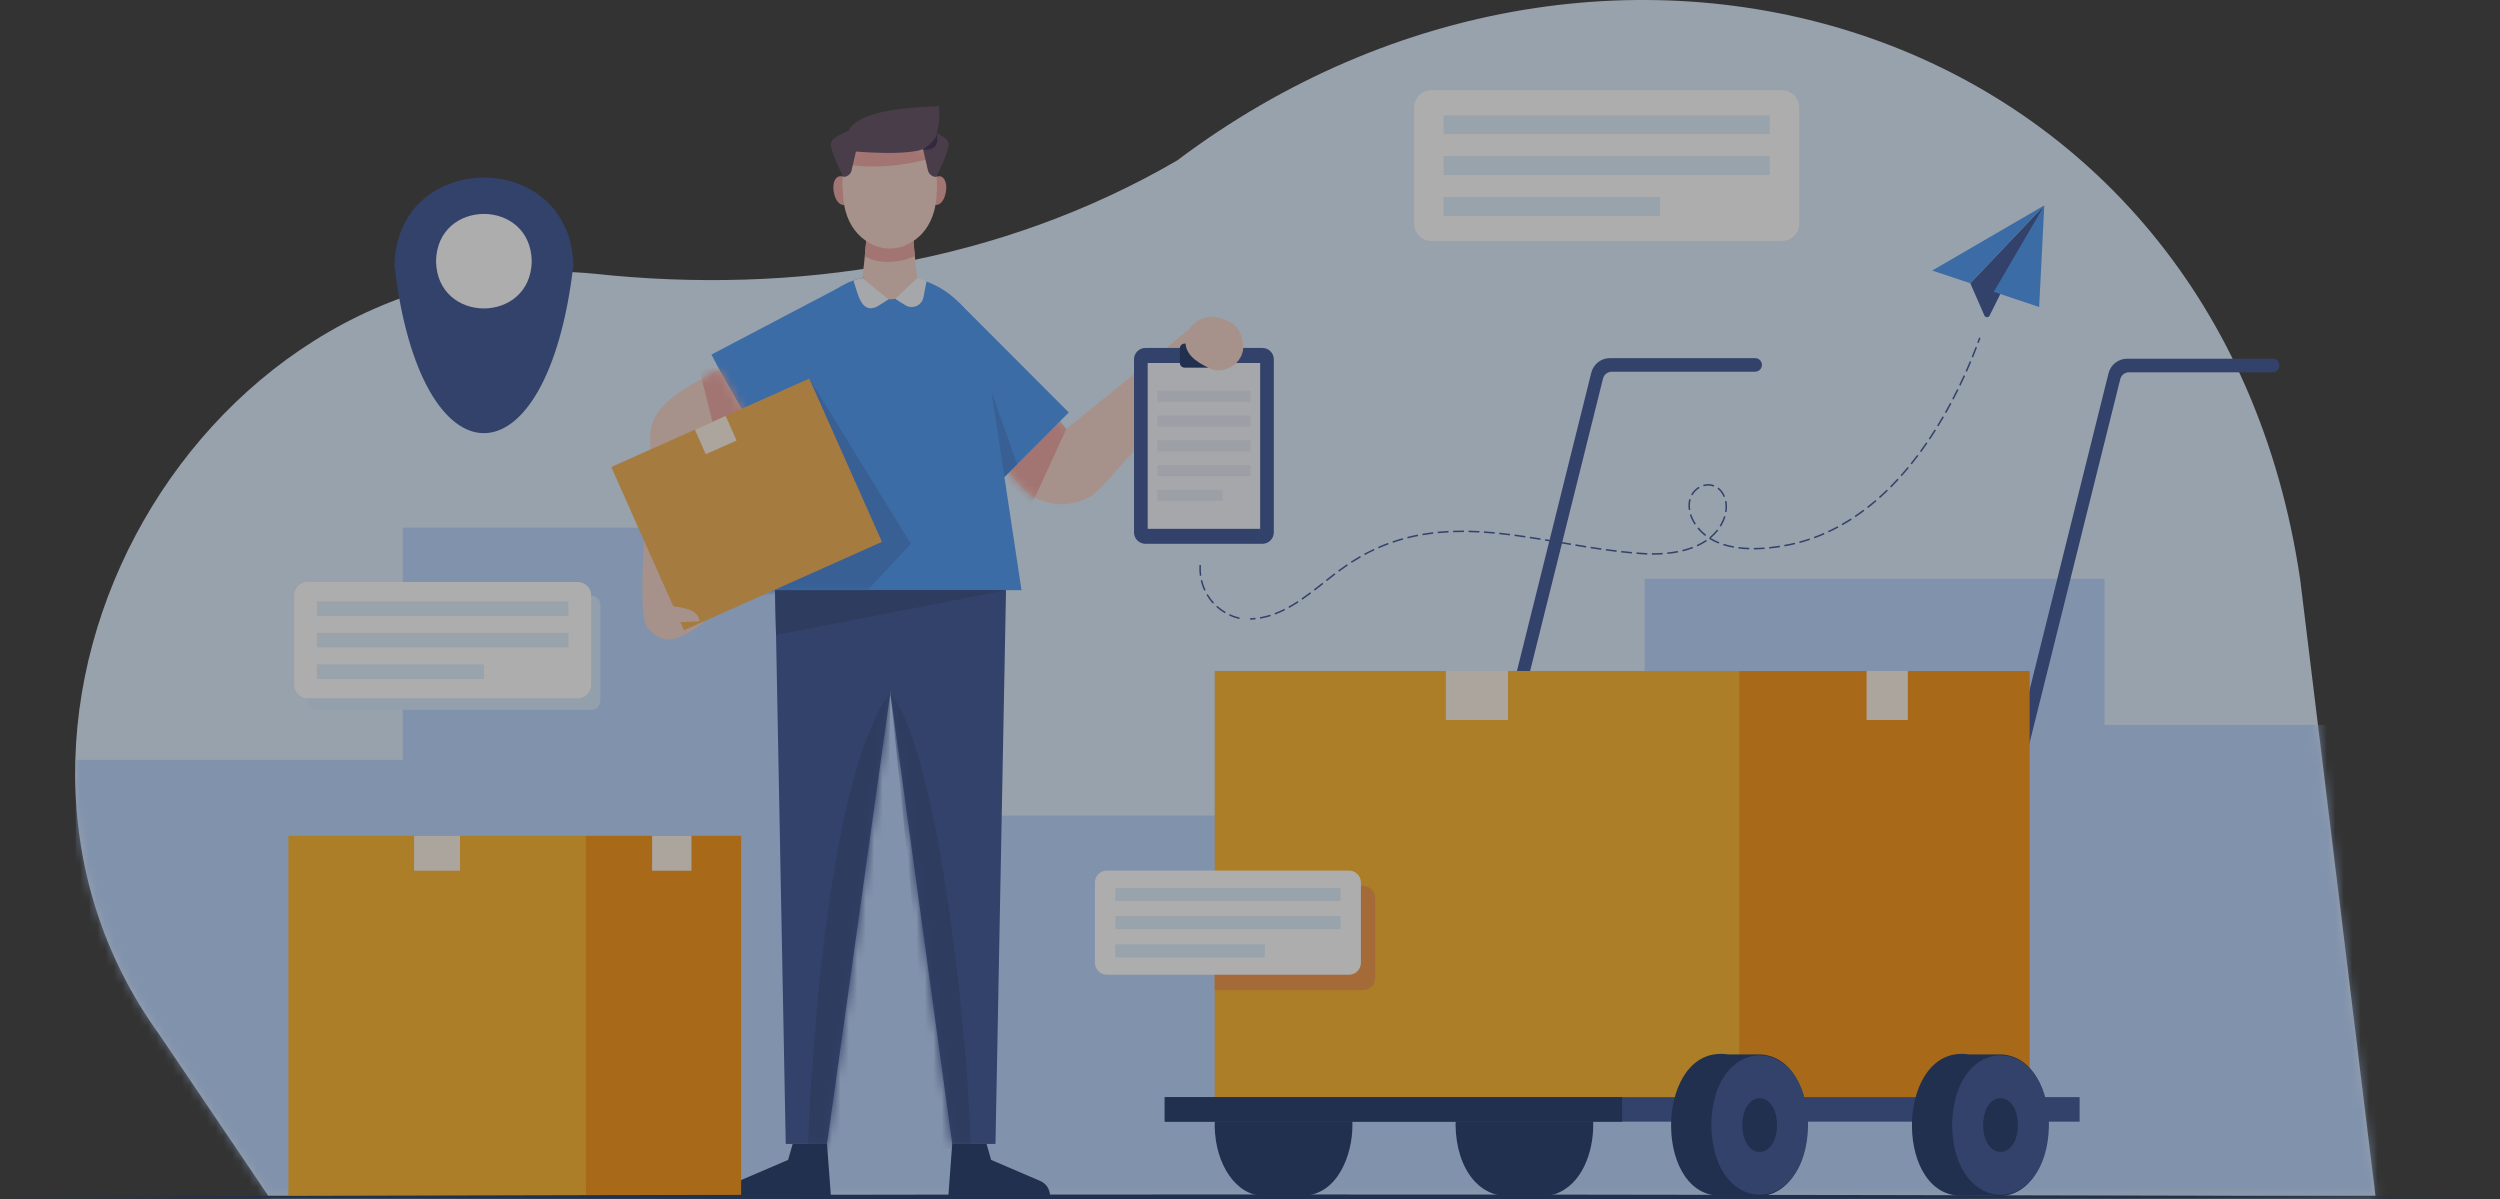 <svg width="296" height="142" viewBox="0 0 296 142" fill="none" xmlns="http://www.w3.org/2000/svg">
<rect x="0" y="0" width="296" height="142" fill="#333333" stroke="none"/>
<g opacity="0.6">
<path d="M31.759 141.571H281.252L272.351 68.679C262.641 2.413 190.72 -19.593 139.381 18.994C118.531 31.139 94.146 34.979 70.335 32.406C23.989 27.953 -8.402 84.822 18.894 122.539C18.892 122.539 31.758 141.571 31.758 141.571H31.759Z" fill="#DCECFD"/>
<mask id="mask0_4920_76121" style="mask-type:luminance" maskUnits="userSpaceOnUse" x="8" y="0" width="274" height="142">
<path d="M31.759 141.571H281.252L272.351 68.679C262.641 2.413 190.72 -19.593 139.381 18.994C118.531 31.139 94.146 34.979 70.335 32.406C23.989 27.953 -8.402 84.822 18.894 122.539C18.892 122.539 31.758 141.571 31.758 141.571H31.759Z" fill="white"/>
</mask>
<g mask="url(#mask0_4920_76121)">
<path opacity="0.7" d="M8.967 144.06V89.97H47.695V62.478H116.595V96.564H194.734V68.527H249.169V85.831H290.493V144.926L8.967 144.06Z" fill="#A6C8FF"/>
</g>
<path d="M207.807 42.401H190.611C189.57 42.401 188.663 43.112 188.411 44.122L167.221 129.12L168.782 129.122L189.798 44.821C189.917 44.344 190.344 44.01 190.835 44.01H207.808C208.252 44.01 208.611 43.65 208.611 43.205C208.611 42.761 208.252 42.4 207.808 42.4L207.807 42.401Z" fill="#324D90"/>
<path d="M269.075 42.472H251.851C250.81 42.472 249.903 43.182 249.651 44.193L228.461 129.19L230.021 129.192L251.038 44.891C251.157 44.414 251.584 44.081 252.075 44.081H269.076C269.52 44.081 269.88 43.721 269.88 43.276C269.88 42.831 269.52 42.471 269.076 42.471L269.075 42.472Z" fill="#324D90"/>
<path d="M188.64 133.205C188.606 129.923 187.355 126.165 184.065 125.008C182.553 124.662 180.955 124.906 179.414 124.848C175.333 124.251 172.419 127.865 172.338 133.205C172.421 138.545 175.333 142.158 179.414 141.561C180.955 141.504 182.553 141.746 184.065 141.401C187.334 140.287 188.628 136.418 188.641 133.204L188.64 133.205Z" fill="#152E60"/>
<path d="M159.559 129.577C158.817 127.283 157.008 124.85 154.393 124.838C152.758 124.846 151.062 124.842 149.459 124.838C146.306 124.912 143.772 128.705 143.823 133.341C143.878 137.914 146.429 141.595 149.593 141.57C151.193 141.564 152.794 141.563 154.394 141.57C158.393 141.388 160.146 136.7 160.125 133.203C160.125 131.903 159.922 130.673 159.56 129.576L159.559 129.577Z" fill="#152E60"/>
<path d="M240.31 79.445H199.092V130.347H240.31V79.445Z" fill="#F79009"/>
<path d="M225.887 79.445H221.004V85.249H225.887V79.445Z" fill="#FDF1E6"/>
<path d="M205.924 79.445H143.822V130.347H205.924V79.445Z" fill="#FDB022"/>
<path d="M178.551 79.445H171.194V85.249H178.551V79.445Z" fill="#FDF1E6"/>
<path d="M246.225 129.9H137.905V132.804H246.225V129.9Z" fill="#324D90"/>
<path d="M192.065 129.9H137.905V132.804H192.065V129.9Z" fill="#152E60"/>
<path d="M236.861 124.837C235.606 124.844 234.351 124.844 233.097 124.837C224.578 123.626 224.086 141.296 232.021 141.571C233.276 141.564 234.531 141.564 235.785 141.571C244.304 142.782 244.796 125.111 236.861 124.837Z" fill="#152E60"/>
<path d="M242.592 133.205C242.442 144.216 231.277 144.215 231.129 133.205C231.277 122.194 242.443 122.195 242.592 133.205Z" fill="#324D90"/>
<path d="M238.916 133.205C238.862 137.447 234.858 137.447 234.805 133.205C234.858 128.963 238.862 128.963 238.916 133.205Z" fill="#152E60"/>
<path d="M208.343 124.837C207.088 124.844 205.834 124.844 204.579 124.837C196.061 123.626 195.569 141.296 203.504 141.571C204.758 141.564 206.013 141.564 207.268 141.571C215.786 142.782 216.278 125.111 208.343 124.837Z" fill="#152E60"/>
<path d="M214.075 133.205C213.925 144.216 202.761 144.215 202.612 133.205C202.761 122.194 213.926 122.195 214.075 133.205Z" fill="#324D90"/>
<path d="M210.399 133.205C210.345 137.447 206.342 137.447 206.288 133.205C206.342 128.963 210.345 128.963 210.399 133.205Z" fill="#152E60"/>
<path d="M141.214 38.637L126.253 50.798L121.417 45.496L115.14 51.239C115.877 52.058 120.277 56.854 120.878 57.559C123.31 60.411 128.055 60.42 130.502 57.583L144.124 42.437L141.214 38.638V38.637Z" fill="#F4D2C6"/>
<mask id="mask1_4920_76121" style="mask-type:luminance" maskUnits="userSpaceOnUse" x="115" y="38" width="30" height="22">
<path d="M141.214 38.637L126.253 50.798L121.417 45.496L115.14 51.239C115.877 52.058 120.277 56.854 120.878 57.559C123.31 60.411 128.055 60.42 130.502 57.583L144.124 42.437L141.214 38.638V38.637Z" fill="white"/>
</mask>
<g mask="url(#mask1_4920_76121)">
<path d="M126.253 50.797L122.153 59.721L117.627 55.724L124.787 48.775L126.253 50.797Z" fill="#EDA19D"/>
</g>
<path d="M149.469 41.197H135.617C134.871 41.197 134.266 41.803 134.266 42.551V63.032C134.266 63.78 134.871 64.386 135.617 64.386H149.469C150.216 64.386 150.821 63.78 150.821 63.032V42.551C150.821 41.803 150.216 41.197 149.469 41.197Z" fill="#324D90"/>
<path d="M149.201 42.978H135.886V62.613H149.201V42.978Z" fill="#F3F5FB"/>
<path d="M144.842 40.685H140.243C139.944 40.685 139.702 40.928 139.702 41.227V42.986C139.702 43.285 139.944 43.528 140.243 43.528H144.842C145.141 43.528 145.383 43.285 145.383 42.986V41.227C145.383 40.928 145.141 40.685 144.842 40.685Z" fill="#152E60"/>
<path d="M148.072 46.256H137.013V47.591H148.072V46.256Z" fill="#E3EAF4"/>
<path d="M148.072 49.19H137.013V50.525H148.072V49.19Z" fill="#E3EAF4"/>
<path d="M148.072 52.123H137.013V53.459H148.072V52.123Z" fill="#E3EAF4"/>
<path d="M148.072 55.057H137.013V56.392H148.072V55.057Z" fill="#E3EAF4"/>
<path d="M144.767 57.99H137.013V59.326H144.767V57.99Z" fill="#E3EAF4"/>
<path d="M140.378 40.136C140.169 41.893 141.604 42.803 142.969 43.491C144.961 44.715 147.724 42.71 147.125 40.428C146.91 38.815 145.879 38.028 144.373 37.656C142.684 37.11 140.519 38.283 140.378 40.135V40.136Z" fill="#F4D2C6"/>
<path d="M89.425 51.883L105.675 43.346L100.488 33.442L84.238 41.98L89.425 51.883Z" fill="#4292F3"/>
<path d="M83.566 53.774L88.841 50.237L85.155 43.732C82.034 45.575 76.901 47.485 76.973 51.877C77.255 53.672 74.897 73.618 76.83 74.478C79.107 77.075 81.611 74.949 83.698 73.41L80.781 73.38L83.566 53.774Z" fill="#F4D2C6"/>
<mask id="mask2_4920_76121" style="mask-type:luminance" maskUnits="userSpaceOnUse" x="76" y="43" width="13" height="33">
<path d="M83.566 53.774L88.841 50.237L85.155 43.732C82.034 45.575 76.901 47.485 76.973 51.877C77.255 53.672 74.897 73.618 76.83 74.478C79.107 77.075 81.611 74.949 83.698 73.41L80.781 73.38L83.566 53.774Z" fill="white"/>
</mask>
<g mask="url(#mask2_4920_76121)">
<path d="M82.833 43.855L84.742 51.507L89.117 48.653L86.121 42.105L82.833 43.855Z" fill="#EDA19D"/>
</g>
<path d="M126.541 48.836L113.566 35.84L105.671 43.748L118.646 56.744L126.541 48.836Z" fill="#4292F3"/>
<path d="M118.919 56.469L116.741 44.522L120.423 54.963L118.919 56.469Z" fill="#3C7ED7"/>
<path d="M91.644 62.642L93.031 135.44H97.918L108.161 62.478L91.644 62.642Z" fill="#324D90"/>
<mask id="mask3_4920_76121" style="mask-type:luminance" maskUnits="userSpaceOnUse" x="91" y="62" width="18" height="74">
<path d="M91.644 62.642L93.031 135.44H97.918L108.161 62.478L91.644 62.642Z" fill="white"/>
</mask>
<g mask="url(#mask3_4920_76121)">
<path d="M105.415 82.031C98.314 91.481 96.174 122.827 95.614 136.428H99.901L105.205 103.077L105.415 82.032" fill="#2A437D"/>
</g>
<path d="M119.25 62.642L117.865 135.44H112.743L102.733 62.478L119.25 62.642Z" fill="#324D90"/>
<mask id="mask4_4920_76121" style="mask-type:luminance" maskUnits="userSpaceOnUse" x="102" y="62" width="18" height="74">
<path d="M119.25 62.642L117.865 135.44H112.743L102.733 62.478L119.25 62.642Z" fill="white"/>
</mask>
<g mask="url(#mask4_4920_76121)">
<path d="M105.416 82.031C111.454 89.715 114.783 124.975 114.931 136.002H110.991L105.416 82.031Z" fill="#2A437D"/>
</g>
<path d="M100.677 22.4C101.053 24.663 99.11 24.993 98.718 22.733C98.343 20.471 100.286 20.139 100.677 22.4Z" fill="#EDA19D"/>
<path d="M110.034 22.4C109.658 24.663 111.601 24.993 111.993 22.733C112.368 20.471 110.425 20.139 110.034 22.4Z" fill="#EDA19D"/>
<path d="M110.916 22.681C110.778 31.596 99.932 31.595 99.795 22.681C98.809 13.557 111.608 13.468 110.916 22.681Z" fill="#F4D2C6"/>
<mask id="mask5_4920_76121" style="mask-type:luminance" maskUnits="userSpaceOnUse" x="99" y="15" width="12" height="15">
<path d="M110.916 22.681C110.778 31.596 99.932 31.595 99.795 22.681C98.809 13.557 111.608 13.468 110.916 22.681Z" fill="white"/>
</mask>
<g mask="url(#mask5_4920_76121)">
<path d="M100.275 19.471C100.275 19.471 104.479 20.341 110.115 18.775L109.505 16.758L101.303 17.049L100.275 19.127" fill="#EDA19D"/>
</g>
<path d="M108.237 24.318H102.473C103.169 26.307 101.651 36.264 101.651 36.264H109.059C109.059 36.264 107.542 26.307 108.237 24.318Z" fill="#F4D2C6"/>
<path d="M102.552 28.534C102.552 28.534 105.164 30.551 108.158 28.534L108.316 30.34C108.316 30.34 105.092 31.849 102.393 30.358L102.552 28.533V28.534Z" fill="#EDA19D"/>
<path d="M100.548 17.875C100.548 17.875 107.82 18.6 109.696 17.479C111.571 16.359 111.176 12.568 111.176 12.568C110.11 12.739 98.03 12.443 100.548 17.875Z" fill="#59445A"/>
<path d="M100.686 15.441C100.686 15.441 98.656 16.052 98.411 16.886C98.167 17.72 99.87 20.945 99.87 20.945C100.328 20.94 100.722 20.623 100.826 20.177L101.458 17.456L100.686 15.441Z" fill="#59445A"/>
<path d="M110.009 15.441C110.009 15.441 112.039 16.052 112.284 16.886C112.528 17.72 110.825 20.945 110.825 20.945C110.365 20.957 109.941 20.567 109.869 20.176C109.857 20.123 109.237 17.456 109.237 17.456L110.009 15.441Z" fill="#59445A"/>
<path d="M109.237 17.683C109.237 17.683 110.877 16.732 110.916 15.785C110.916 15.785 111.536 18.067 109.237 17.683Z" fill="#34254B"/>
<path d="M93.852 135.439L93.313 137.332L87.486 139.832C86.792 140.131 86.342 140.814 86.342 141.57H98.374L97.918 135.439H93.852Z" fill="#152E60"/>
<path d="M116.81 135.439L117.348 137.332L123.175 139.832C123.869 140.131 124.319 140.814 124.319 141.57H112.287L112.743 135.439H116.81Z" fill="#152E60"/>
<path d="M116.869 42.906C115.772 35.586 110.192 31.919 103.939 32.73C98.945 32.546 94.446 37.633 93.825 42.914C93.745 43.443 89.751 69.876 89.751 69.876H120.946L116.87 42.906H116.869Z" fill="#4292F3"/>
<mask id="mask6_4920_76121" style="mask-type:luminance" maskUnits="userSpaceOnUse" x="89" y="32" width="32" height="38">
<path d="M116.869 42.906C115.772 35.586 110.192 31.919 103.939 32.73C98.945 32.546 94.446 37.633 93.825 42.914C93.745 43.443 89.751 69.876 89.751 69.876H120.946L116.87 42.906H116.869Z" fill="white"/>
</mask>
<g mask="url(#mask6_4920_76121)">
<path d="M102.104 70.548L107.849 64.385L95.816 44.818L99.923 62.984L87.598 71.668L102.104 70.548Z" fill="#3C7ED7"/>
</g>
<path d="M95.816 44.822L72.372 55.291L80.979 74.627L104.423 64.157L95.816 44.822Z" fill="#F3AC4A"/>
<path d="M85.915 49.244L82.272 50.871L83.566 53.779L87.21 52.151L85.915 49.244Z" fill="#FDF1E6"/>
<path d="M78.972 71.668C80.212 71.94 82.601 71.86 82.833 73.555L78.972 73.75V71.668Z" fill="#F4D2C6"/>
<path d="M102.104 32.928C103.23 36.272 107.48 36.271 108.605 32.928C108.605 32.928 105.824 31.421 102.104 32.928Z" fill="#F4D2C6"/>
<path d="M91.764 69.881H119.114L91.882 75.182L91.764 69.881Z" fill="#2A437D"/>
<path d="M102.104 32.927L105.206 35.445L103.922 36.258C101.874 37.336 101.54 34.496 101.042 33.229C101.042 33.229 101.582 32.992 102.103 32.926L102.104 32.927Z" fill="#F3F5FB"/>
<path d="M105.983 35.385L107.191 36.135C108.038 36.662 109.15 36.175 109.338 35.194L109.712 33.251C109.712 33.251 108.867 32.97 108.605 32.928L105.983 35.386V35.385Z" fill="#F3F5FB"/>
<path d="M69.356 98.959H34.143V141.571H69.356V98.959Z" fill="#FDB022"/>
<path d="M54.47 98.959H49.029V103.094H54.47V98.959Z" fill="#FDF1E6"/>
<path d="M87.749 98.959H69.356V141.571H87.749V98.959Z" fill="#F79009"/>
<path d="M81.87 98.959H77.209V103.094H81.87V98.959Z" fill="#FDF1E6"/>
<path d="M210.982 10.682H169.487C168.356 10.682 167.439 11.6 167.439 12.733V26.481C167.439 27.614 168.356 28.533 169.487 28.533H210.982C212.113 28.533 213.03 27.614 213.03 26.481V12.733C213.03 11.6 212.113 10.682 210.982 10.682Z" fill="white"/>
<path d="M209.537 13.648H170.931V15.887H209.537V13.648Z" fill="#DEEEFC"/>
<path d="M209.537 18.488H170.931V20.727H209.537V18.488Z" fill="#DEEEFC"/>
<path d="M196.56 23.33H170.931V25.569H196.56V23.33Z" fill="#DEEEFC"/>
<path d="M67.878 31.482C64.768 57.899 49.812 57.875 46.708 31.482C46.945 17.547 67.642 17.547 67.878 31.482Z" fill="#324D90"/>
<path d="M62.959 30.924C62.832 38.384 51.753 38.383 51.627 30.924C51.753 23.465 62.832 23.466 62.959 30.924Z" fill="white"/>
<path d="M70.036 70.547H37.421C36.842 70.547 36.372 71.017 36.372 71.598V82.986C36.372 83.567 36.842 84.037 37.421 84.037H70.036C70.615 84.037 71.085 83.567 71.085 82.986V71.598C71.085 71.017 70.615 70.547 70.036 70.547Z" fill="#D4E8FC"/>
<path d="M68.416 68.908H36.414C35.542 68.908 34.835 69.616 34.835 70.49V81.094C34.835 81.967 35.542 82.675 36.414 82.675H68.416C69.288 82.675 69.995 81.967 69.995 81.094V70.49C69.995 69.616 69.288 68.908 68.416 68.908Z" fill="white"/>
<path d="M67.301 71.195H37.528V72.922H67.301V71.195Z" fill="#DEEEFC"/>
<path d="M67.301 74.928H37.528V76.654H67.301V74.928Z" fill="#DEEEFC"/>
<path d="M57.292 78.662H37.528V80.389H57.292V78.662Z" fill="#DEEEFC"/>
<path d="M161.397 104.895H143.821V117.226H161.397C162.177 117.226 162.811 116.592 162.811 115.81V106.311C162.811 105.529 162.177 104.895 161.397 104.895Z" fill="#F08F3C"/>
<path d="M159.717 103.076H131.052C130.271 103.076 129.638 103.71 129.638 104.493V113.991C129.638 114.774 130.271 115.408 131.052 115.408H159.717C160.498 115.408 161.132 114.774 161.132 113.991V104.493C161.132 103.71 160.498 103.076 159.717 103.076Z" fill="white"/>
<path d="M158.718 105.125H132.05V106.672H158.718V105.125Z" fill="#DEEEFC"/>
<path d="M158.718 108.469H132.05V110.016H158.718V108.469Z" fill="#DEEEFC"/>
<path d="M149.753 111.812H132.05V113.36H149.753V111.812Z" fill="#DEEEFC"/>
<path d="M242.045 24.318L235.572 37.362C235.442 37.624 235.066 37.615 234.949 37.348L233.283 33.535L242.045 24.318Z" fill="#324D90"/>
<path d="M233.282 33.535L228.771 32.034L242.045 24.318L233.282 33.535Z" fill="#4292F3"/>
<path d="M242.045 24.318L236.064 34.552L241.436 36.355L242.045 24.318Z" fill="#4292F3"/>
<path d="M234.275 40.623L234.104 40.559C234.18 40.36 234.254 40.161 234.326 39.963L234.496 40.026C234.423 40.225 234.349 40.424 234.273 40.623H234.275Z" fill="#324D90"/>
<path d="M149.207 73.256L149.176 73.076C149.581 73.006 149.993 72.905 150.402 72.774L150.457 72.948C150.041 73.081 149.62 73.185 149.207 73.256ZM150.977 72.766L150.913 72.596C151.292 72.453 151.682 72.28 152.071 72.082L152.153 72.245C151.758 72.445 151.362 72.621 150.977 72.766ZM152.639 71.986L152.551 71.828C152.904 71.631 153.26 71.416 153.638 71.168L153.738 71.32C153.356 71.569 152.997 71.787 152.639 71.986ZM154.194 71.013L154.091 70.864C154.414 70.641 154.752 70.397 155.125 70.117L155.234 70.262C154.86 70.543 154.521 70.789 154.195 71.013H154.194ZM155.669 69.93L155.558 69.787C155.911 69.514 156.262 69.238 156.563 69L156.676 69.143C156.375 69.382 156.023 69.659 155.669 69.932V69.93ZM157.105 68.802L156.992 68.659C157.314 68.405 157.658 68.133 157.999 67.871L158.11 68.015C157.77 68.277 157.426 68.547 157.105 68.801V68.802ZM158.546 67.686L158.437 67.541C158.816 67.258 159.129 67.034 159.481 66.796L159.582 66.947C159.233 67.184 158.923 67.407 158.546 67.687V67.686ZM160.037 66.645L159.939 66.492C160.299 66.26 160.668 66.036 161.035 65.827L161.125 65.985C160.761 66.192 160.395 66.415 160.038 66.644L160.037 66.645ZM161.601 65.721L161.515 65.56C161.891 65.358 162.277 65.164 162.66 64.984L162.737 65.149C162.356 65.327 161.974 65.519 161.601 65.721ZM195.701 65.677C195.701 65.677 195.588 65.677 195.584 65.677V65.495C196.011 65.498 196.444 65.485 196.855 65.457L196.868 65.639C196.489 65.664 196.096 65.677 195.701 65.677ZM195.035 65.666C194.609 65.652 194.181 65.619 193.757 65.585L193.772 65.405C194.194 65.438 194.619 65.47 195.042 65.485L195.036 65.667L195.035 65.666ZM197.417 65.594L197.398 65.413C197.831 65.369 198.253 65.306 198.653 65.229L198.687 65.407C198.282 65.486 197.854 65.549 197.415 65.594H197.417ZM193.211 65.539C192.801 65.501 192.373 65.457 191.939 65.408L191.96 65.228C192.393 65.277 192.819 65.32 193.228 65.357L193.212 65.537L193.211 65.539ZM191.395 65.345C190.988 65.296 190.563 65.241 190.128 65.181L190.153 65C190.587 65.06 191.012 65.116 191.418 65.165L191.396 65.345H191.395ZM199.226 65.289L199.183 65.113C199.607 65.01 200.015 64.885 200.392 64.742L200.456 64.912C200.071 65.058 199.656 65.185 199.225 65.29L199.226 65.289ZM189.584 65.104C189.163 65.044 188.742 64.98 188.321 64.914L188.348 64.735C188.768 64.8 189.188 64.864 189.609 64.925L189.583 65.104H189.584ZM207.652 65.054V64.872C208.06 64.871 208.487 64.854 208.92 64.821L208.934 65.002C208.496 65.035 208.064 65.053 207.652 65.054ZM207.102 65.046C206.659 65.032 206.228 64.998 205.821 64.945L205.844 64.765C206.246 64.816 206.671 64.849 207.107 64.863L207.102 65.045V65.046ZM209.482 64.953L209.464 64.773C209.874 64.73 210.297 64.675 210.724 64.608L210.753 64.787C210.322 64.856 209.894 64.912 209.482 64.954V64.953ZM163.233 64.925L163.16 64.758C163.551 64.586 163.95 64.425 164.349 64.278L164.411 64.448C164.016 64.594 163.62 64.754 163.232 64.924L163.233 64.925ZM205.275 64.862C204.837 64.784 204.417 64.68 204.024 64.555L204.079 64.383C204.464 64.506 204.877 64.607 205.306 64.683L205.274 64.863L205.275 64.862ZM187.779 64.829C187.358 64.761 186.938 64.692 186.519 64.623L186.549 64.443C186.968 64.513 187.388 64.582 187.808 64.649L187.779 64.829ZM200.967 64.698L200.892 64.532C201.288 64.353 201.658 64.145 201.991 63.917L202.094 64.067C201.752 64.302 201.373 64.513 200.967 64.698ZM211.294 64.695L211.262 64.516C211.68 64.441 212.095 64.355 212.506 64.256L212.548 64.433C212.134 64.534 211.715 64.619 211.294 64.696V64.695ZM185.979 64.531C185.559 64.46 185.139 64.389 184.72 64.317L184.751 64.138C185.17 64.209 185.59 64.281 186.01 64.352L185.98 64.531H185.979ZM203.504 64.369C203.09 64.204 202.711 64.018 202.348 63.789L202.445 63.636C202.453 63.641 202.46 63.645 202.468 63.651L202.421 63.594C202.751 63.323 203.045 63.02 203.295 62.695L203.438 62.806C203.187 63.133 202.894 63.436 202.565 63.71C202.879 63.897 203.214 64.059 203.569 64.201L203.502 64.37L203.504 64.369ZM213.08 64.296L213.033 64.12C213.44 64.01 213.849 63.886 214.249 63.752L214.307 63.924C213.903 64.06 213.491 64.185 213.081 64.296H213.08ZM164.925 64.266L164.867 64.094C165.267 63.957 165.68 63.829 166.091 63.715L166.14 63.89C165.732 64.003 165.323 64.13 164.925 64.266ZM184.18 64.226C183.76 64.155 183.34 64.084 182.921 64.014L182.951 63.835C183.369 63.905 183.79 63.976 184.21 64.046L184.179 64.226H184.18ZM182.381 63.925C181.961 63.857 181.54 63.79 181.121 63.725L181.148 63.546C181.568 63.61 181.989 63.677 182.411 63.746L182.381 63.925ZM166.666 63.749L166.621 63.573C167.031 63.469 167.452 63.375 167.871 63.294L167.906 63.472C167.49 63.554 167.072 63.646 166.666 63.749ZM214.826 63.741L214.763 63.571C215.157 63.427 215.554 63.268 215.942 63.099L216.014 63.266C215.623 63.436 215.222 63.597 214.825 63.742L214.826 63.741ZM180.579 63.643C180.134 63.577 179.721 63.518 179.317 63.465L179.341 63.284C179.747 63.338 180.161 63.396 180.607 63.462L180.581 63.642L180.579 63.643ZM201.895 63.467C201.553 63.199 201.241 62.894 200.969 62.561L201.11 62.446C201.373 62.768 201.676 63.064 202.007 63.324L201.895 63.467ZM178.774 63.394C178.34 63.339 177.913 63.29 177.507 63.247L177.527 63.067C177.934 63.109 178.361 63.159 178.797 63.214L178.775 63.395L178.774 63.394ZM168.442 63.373L168.411 63.194C168.826 63.123 169.253 63.061 169.679 63.011L169.7 63.191C169.277 63.242 168.853 63.302 168.442 63.373ZM176.963 63.192C176.53 63.151 176.103 63.117 175.694 63.088L175.706 62.907C176.118 62.935 176.547 62.969 176.981 63.011L176.964 63.191L176.963 63.192ZM170.242 63.133L170.225 62.952C170.641 62.911 171.071 62.88 171.503 62.857L171.512 63.039C171.084 63.061 170.657 63.093 170.244 63.133H170.242ZM175.148 63.055C174.715 63.031 174.287 63.015 173.875 63.006L173.88 62.824C174.294 62.833 174.724 62.849 175.158 62.873L175.148 63.055ZM216.516 63.038L216.44 62.873C216.82 62.696 217.201 62.505 217.575 62.304L217.66 62.464C217.284 62.666 216.899 62.86 216.516 63.038ZM172.056 63.015L172.051 62.833C172.467 62.819 172.903 62.813 173.33 62.816V62.998C172.906 62.996 172.472 63.001 172.056 63.015ZM203.758 62.346L203.604 62.25C203.822 61.897 204.006 61.511 204.125 61.114L204.298 61.166C204.175 61.58 203.985 61.979 203.758 62.346ZM218.141 62.2L218.051 62.042C218.415 61.835 218.781 61.613 219.139 61.383L219.237 61.537C218.877 61.768 218.508 61.992 218.141 62.2ZM200.64 62.112C200.392 61.733 200.202 61.339 200.079 60.94L200.252 60.886C200.371 61.269 200.553 61.648 200.793 62.012L200.642 62.113L200.64 62.112ZM219.697 61.234L219.595 61.083C219.943 60.848 220.292 60.6 220.633 60.344L220.741 60.489C220.398 60.747 220.046 60.997 219.697 61.233V61.234ZM204.426 60.622L204.247 60.592C204.315 60.178 204.317 59.754 204.235 59.354L204.413 59.317C204.499 59.74 204.498 60.186 204.426 60.622ZM199.951 60.394C199.884 59.96 199.887 59.508 200.008 59.089L200.183 59.138C200.07 59.533 200.067 59.958 200.131 60.366L199.952 60.394H199.951ZM221.179 60.155L221.067 60.013C221.397 59.754 221.728 59.482 222.052 59.204L222.171 59.343C221.844 59.623 221.511 59.897 221.179 60.157V60.155ZM222.584 58.979L222.463 58.843C222.775 58.564 223.088 58.271 223.396 57.973L223.522 58.103C223.214 58.404 222.898 58.698 222.584 58.978V58.979ZM204.082 58.846C203.927 58.465 203.661 58.096 203.359 57.869L203.469 57.724C203.797 57.971 204.082 58.366 204.25 58.776L204.082 58.846ZM200.382 58.652L200.224 58.564C200.44 58.173 200.756 57.848 201.138 57.625L201.229 57.783C200.876 57.989 200.582 58.289 200.382 58.652ZM223.915 57.717L223.786 57.589C224.082 57.291 224.377 56.98 224.667 56.666L224.801 56.789C224.51 57.106 224.212 57.418 223.915 57.718V57.717ZM202.906 57.615C202.534 57.472 202.115 57.458 201.711 57.576L201.661 57.401C202.103 57.273 202.563 57.288 202.973 57.446L202.908 57.615H202.906ZM225.171 56.38L225.035 56.259C225.313 55.945 225.593 55.62 225.866 55.29L226.005 55.407C225.731 55.738 225.449 56.065 225.17 56.38H225.171ZM226.354 54.98L226.213 54.866C226.476 54.539 226.739 54.199 226.996 53.858L227.141 53.967C226.883 54.31 226.618 54.651 226.354 54.98ZM227.47 53.526L227.324 53.418C227.573 53.079 227.82 52.728 228.061 52.377L228.211 52.48C227.969 52.832 227.72 53.184 227.47 53.526ZM228.519 52.025L228.368 51.924C228.601 51.575 228.835 51.215 229.062 50.854L229.216 50.951C228.988 51.313 228.754 51.676 228.519 52.026V52.025ZM229.505 50.483L229.35 50.388C229.57 50.029 229.79 49.661 230.003 49.292L230.161 49.383C229.946 49.754 229.726 50.123 229.505 50.483ZM230.432 48.908L230.275 48.818C230.481 48.451 230.688 48.076 230.889 47.7L231.049 47.786C230.848 48.162 230.64 48.539 230.433 48.908H230.432ZM231.303 47.301L231.142 47.217C231.336 46.844 231.53 46.461 231.719 46.08L231.882 46.16C231.694 46.543 231.498 46.926 231.304 47.3L231.303 47.301ZM232.122 45.667L231.959 45.588C232.141 45.209 232.324 44.819 232.5 44.432L232.665 44.508C232.488 44.897 232.306 45.286 232.122 45.668V45.667ZM232.89 44.007L232.725 43.933C232.896 43.548 233.066 43.154 233.231 42.761L233.398 42.831C233.233 43.226 233.061 43.622 232.89 44.007ZM233.609 42.324L233.441 42.255C233.602 41.863 233.761 41.464 233.914 41.068L234.083 41.135C233.929 41.531 233.77 41.932 233.609 42.325V42.324Z" fill="#324D90"/>
<path d="M148.016 73.378L148.01 73.196C148.219 73.189 148.43 73.174 148.638 73.152L148.658 73.333C148.446 73.356 148.231 73.371 148.017 73.378H148.016Z" fill="#324D90"/>
<path d="M146.739 73.299C146.323 73.203 145.913 73.062 145.522 72.878L145.599 72.713C145.98 72.892 146.377 73.03 146.78 73.122L146.739 73.299ZM145.033 72.62C144.662 72.403 144.313 72.147 143.994 71.859L144.116 71.724C144.425 72.004 144.764 72.252 145.124 72.464L145.033 72.62ZM143.602 71.469C143.308 71.151 143.054 70.805 142.837 70.432L142.993 70.34C143.204 70.702 143.451 71.038 143.735 71.345L143.602 71.469ZM142.58 69.941C142.398 69.552 142.257 69.142 142.159 68.722L142.336 68.681C142.43 69.088 142.568 69.486 142.744 69.864L142.58 69.94V69.941ZM142.057 68.179C141.997 67.752 141.981 67.319 142.011 66.891L142.193 66.903C142.163 67.319 142.178 67.738 142.236 68.154L142.057 68.179Z" fill="#324D90"/>
<path d="M0 141.712C97.219 141.329 198.781 141.326 296 141.712C198.781 142.099 97.219 142.095 0 141.712Z" fill="#152E60"/>
</g>
</svg>
